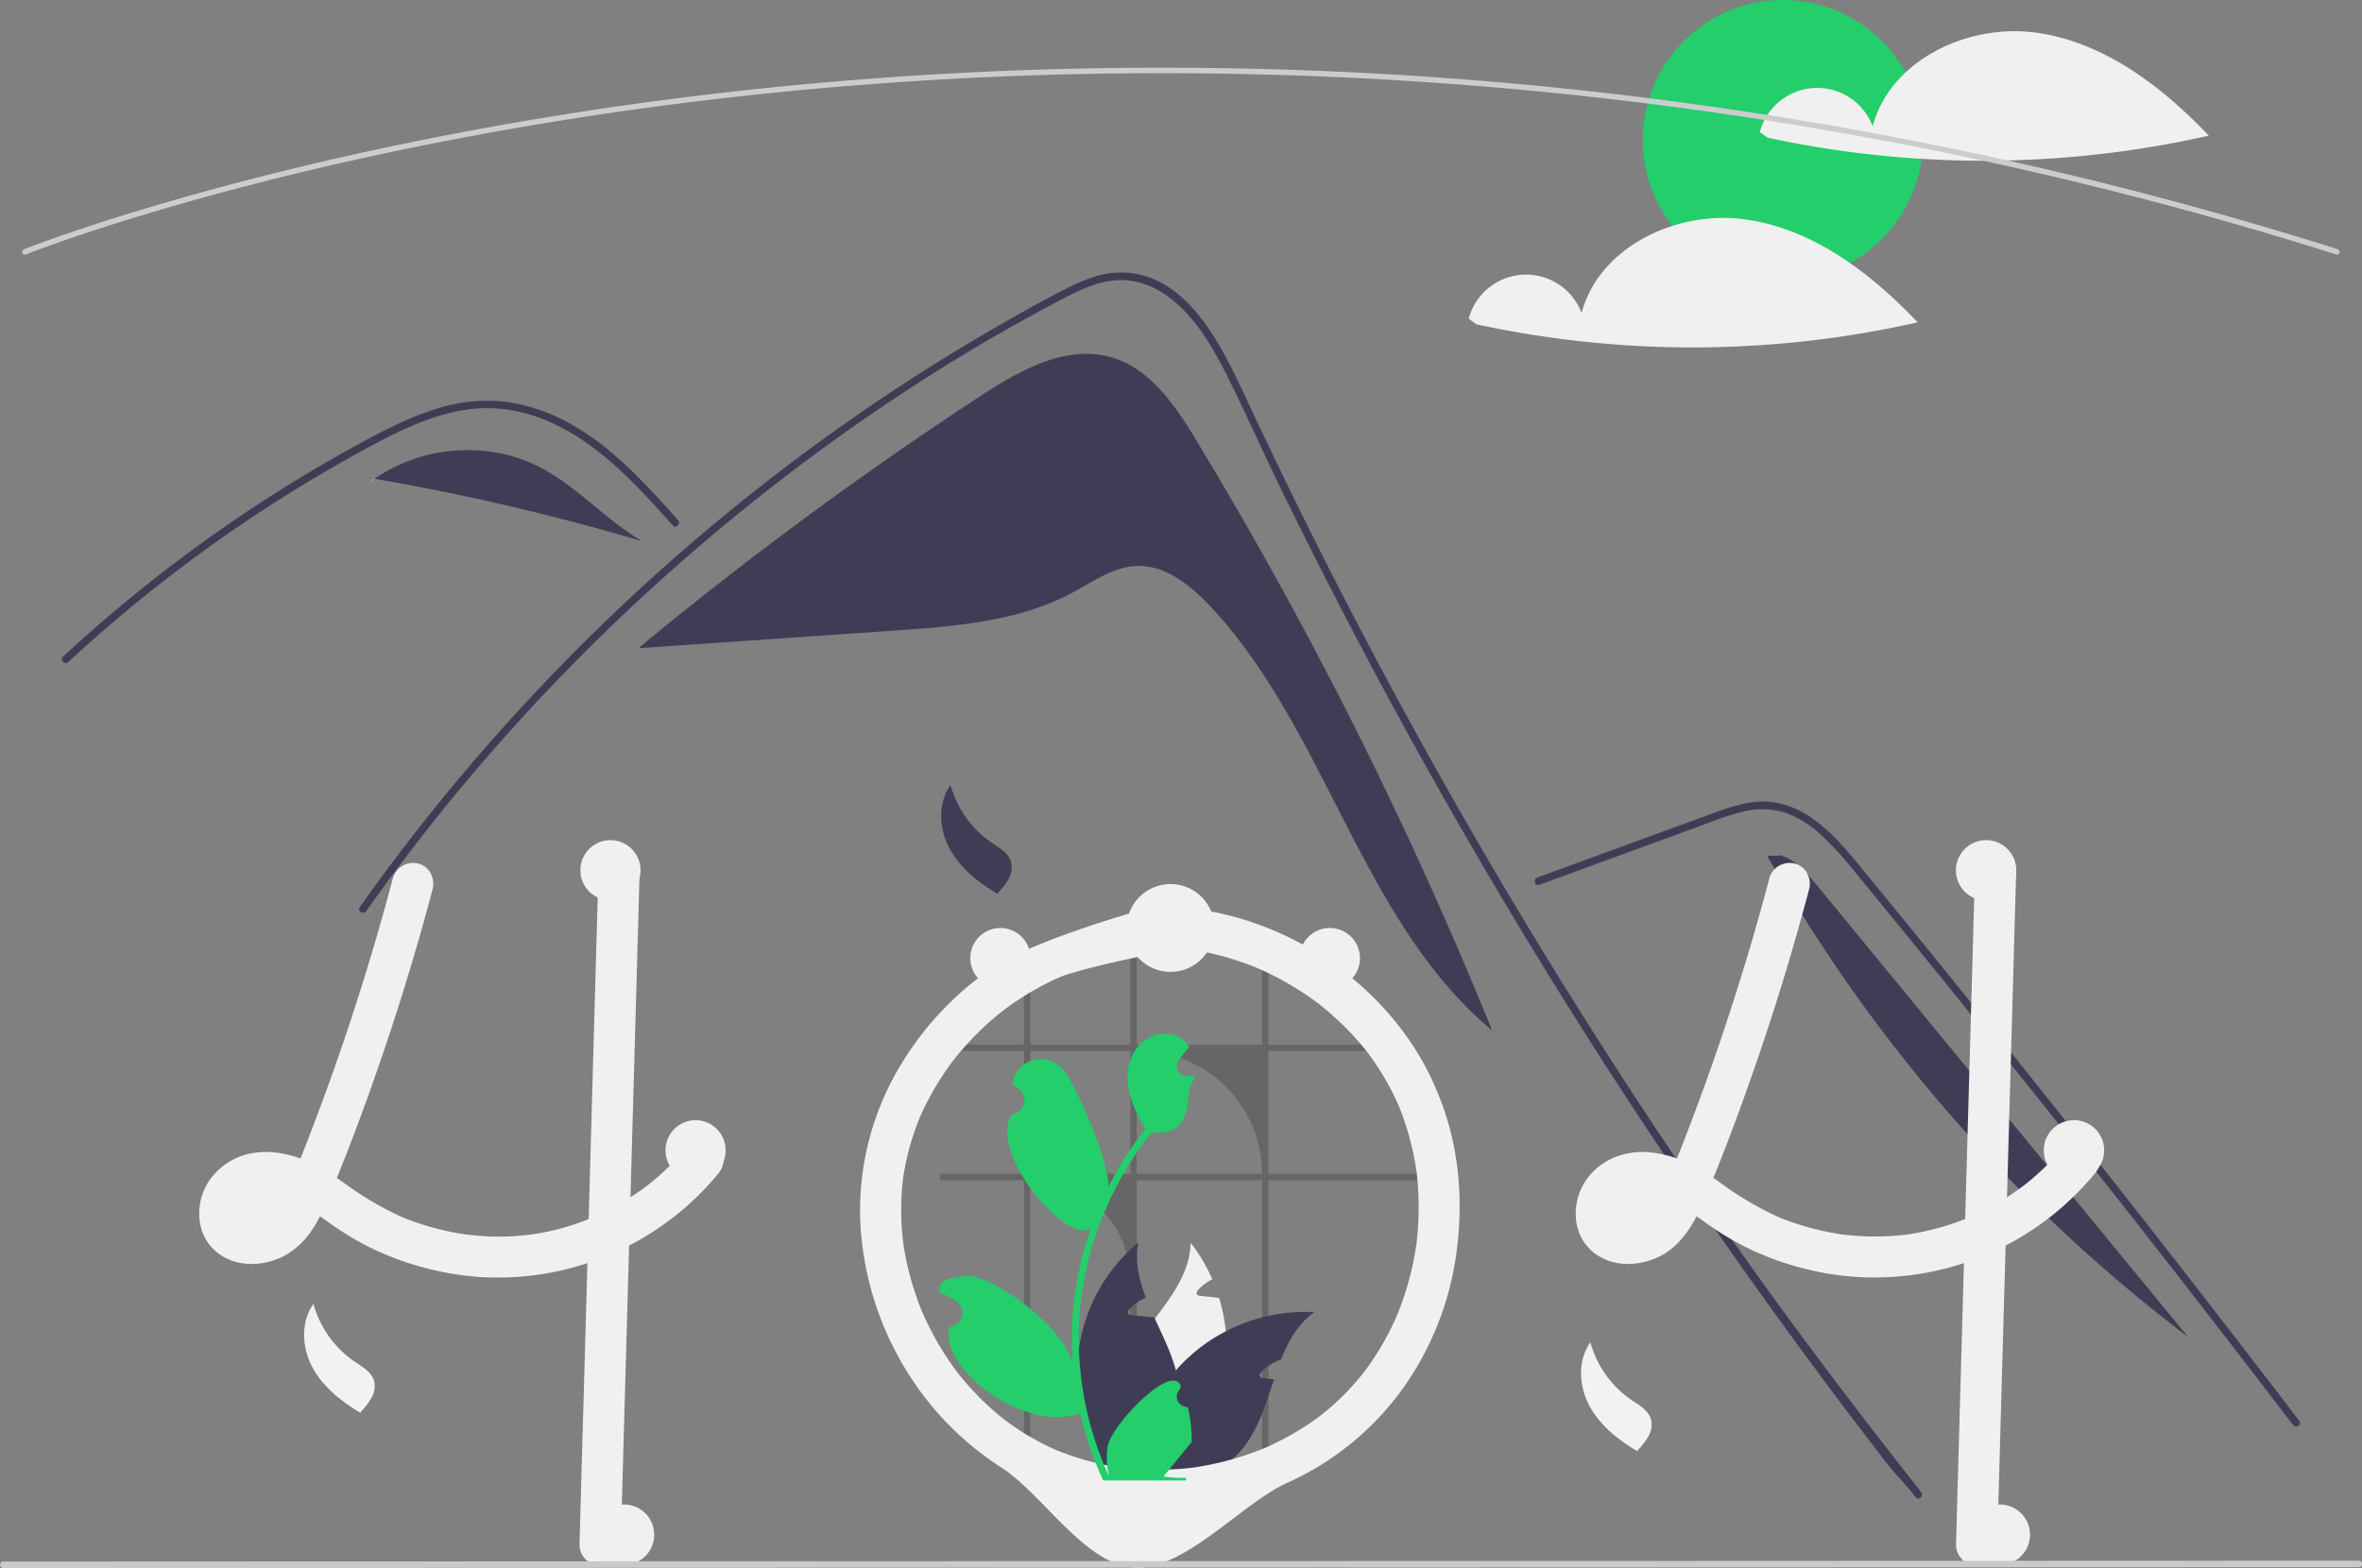 <svg xmlns="http://www.w3.org/2000/svg" width="860.131" height="571.148" viewBox="0 0 860.131 571.148">
  <rect x="0" y="0" width="860.131" height="571.148" fill="#808080" stroke="none"/>
  <g id="_404" data-name="404" transform="translate(-0.005)">
    <path id="Path_1" data-name="Path 1" d="M605.67,324.953c-7.669-12.685-16.757-26.228-30.99-30.37-16.482-4.8-33.413,4.732-47.775,14.134A1392.131,1392.131,0,0,0,403.013,400l.043.493,92.451-6.376c22.265-1.535,45.3-3.283,64.972-13.816,7.466-4,14.745-9.336,23.206-9.708,10.512-.462,19.677,6.879,26.88,14.549C653.172,430.515,665.5,499.9,713.3,539.76A1516.984,1516.984,0,0,0,605.67,324.953Z" transform="translate(-169.934 -164.426)" fill="#3f3d56"/>
    <path id="Path_2" data-name="Path 2" d="M867.571,709.781c-4.712-5.95-6.637-7.343-11.285-13.348q-56.764-73.416-106.708-151.792-33.923-53.23-64.483-108.5-14.549-26.278-28.3-52.969-10.67-20.7-20.865-41.638c-1.944-3.988-3.832-7.994-5.711-12.009-4.428-9.442-8.773-18.931-13.439-28.245-5.317-10.616-11.789-21.745-21.553-28.877a29.4,29.4,0,0,0-15.319-5.895c-7.948-.513-15.282,2.769-22.176,6.353-50.439,26.3-97.659,59.276-140.37,96.8A730.781,730.781,0,0,0,303.322,496.247c-1.008,1.439-3.392.064-2.374-1.384q6.009-8.5,12.257-16.813a734.818,734.818,0,0,1,187.6-174.986q18.248-11.826,37.183-22.542c6.362-3.6,12.752-7.16,19.251-10.5,6.371-3.273,13.137-6.215,20.416-6.325,24.77-.385,37.6,27.667,46.405,46.543q4.153,8.911,8.406,17.766,16.075,33.621,33.387,66.628,10.684,20.379,21.837,40.52,34.707,62.718,73.779,122.9c34.506,53.143,68.737,100.089,108.046,149.785C870.6,709.213,868.662,711.175,867.571,709.781Z" transform="translate(-169.934 -164.426)" fill="#3f3d56"/>
    <path id="Path_3" data-name="Path 3" d="M414.916,355.8c-1.439-1.6-2.869-3.209-4.318-4.813-11.422-12.633-23.679-25.118-39.364-32.361a57.11,57.11,0,0,0-23.927-5.546c-8.562.028-16.932,2.273-24.843,5.418-3.74,1.494-7.4,3.19-11,5-4.116,2.072-8.159,4.281-12.183,6.509q-11.331,6.27-22.368,13.091-21.961,13.572-42.546,29.216-10.671,8.113-20.9,16.758-9.516,8.031-18.646,16.492c-1.3,1.2-3.245-.743-1.944-1.943,1.6-1.494,3.227-2.979,4.85-4.446q6.875-6.215,13.971-12.193,12.939-10.918,26.549-20.993,21.163-15.676,43.783-29.225Q293.33,330,304.945,323.8c2.338-1.247,4.7-2.466,7.1-3.621a113.113,113.113,0,0,1,16.868-6.866,60.007,60.007,0,0,1,25.476-2.5,66.327,66.327,0,0,1,23.505,8.131c15.4,8.608,27.346,21.919,38.97,34.909C418.033,355.171,416.1,357.124,414.916,355.8Z" transform="translate(-169.934 -164.426)" fill="#3f3d56"/>
    <path id="Path_4" data-name="Path 4" d="M730.477,486.711l36.9-13.5,18.323-6.7c5.968-2.183,11.921-4.667,18.09-6.23a28.539,28.539,0,0,1,16.374.209,37.738,37.738,0,0,1,12.771,7.917,103.648,103.648,0,0,1,10.475,11.186c3.989,4.794,7.92,9.639,11.868,14.467q24.441,29.891,48.563,60.041t47.92,60.556q23.857,30.48,47.385,61.216,2.882,3.765,5.76,7.534c1.06,1.388,3.449.02,2.375-1.388q-23.7-31.045-47.736-61.835-24.092-30.864-48.516-61.466t-49.179-60.937q-6.167-7.558-12.354-15.1c-3.48-4.241-6.92-8.527-10.736-12.474-7.005-7.245-15.758-13.648-26.234-13.822-6.16-.1-12.121,1.852-17.844,3.923-6.17,2.232-12.325,4.506-18.486,6.759l-37.163,13.592-9.291,3.4c-1.649.6-.937,3.262.731,2.652Z" transform="translate(-169.934 -164.426)" fill="#3f3d56"/>
    <path id="Path_5" data-name="Path 5" d="M366.377,334.526c-18.754-9.639-42.771-7.751-60.005,4.291a855.835,855.835,0,0,1,97.371,22.726C390.46,353.759,380.07,341.564,366.377,334.526Z" transform="translate(-169.934 -164.426)" fill="#3f3d56"/>
    <path id="Path_6" data-name="Path 6" d="M306.188,338.784l-3.61,2.935c1.221-1.027,2.491-1.99,3.8-2.9Z" transform="translate(-169.934 -164.426)" fill="#f2f2f2"/>
    <path id="Path_7" data-name="Path 7" d="M831.549,486.846c-3.633-4.422-7.56-9.052-12.994-10.848l-5.073.2a575.435,575.435,0,0,0,153.267,175.22Z" transform="translate(-169.934 -164.426)" fill="#3f3d56"/>
    <path id="Path_8" data-name="Path 8" d="M516.084,450.367a37.481,37.481,0,0,0,14.931,20.958c2.82,1.92,6.157,3.762,7.122,7.035a8.379,8.379,0,0,1-.874,6.15,24.884,24.884,0,0,1-3.861,5.041l-.137.512c-7-4.147-13.656-9.393-17.522-16.551s-4.406-16.539.341-23.145" transform="translate(-169.934 -164.426)" fill="#3f3d56"/>
    <path id="Path_9" data-name="Path 9" d="M749.084,653.367a37.481,37.481,0,0,0,14.931,20.958c2.82,1.92,6.157,3.762,7.122,7.035a8.378,8.378,0,0,1-.874,6.15,24.885,24.885,0,0,1-3.861,5.041l-.137.512c-7-4.147-13.656-9.393-17.522-16.551s-4.406-16.539.341-23.145" transform="translate(-169.934 -164.426)" fill="#f2f2f2"/>
    <path id="Path_10" data-name="Path 10" d="M284.084,639.367a37.481,37.481,0,0,0,14.931,20.958c2.82,1.92,6.157,3.762,7.122,7.035a8.379,8.379,0,0,1-.874,6.15,24.883,24.883,0,0,1-3.861,5.041l-.137.512c-7-4.147-13.656-9.393-17.522-16.551s-4.406-16.539.341-23.145" transform="translate(-169.934 -164.426)" fill="#f2f2f2"/>
    <circle id="Ellipse_1" data-name="Ellipse 1" cx="51" cy="51" r="51" transform="translate(598.249)" fill="#23ce6b"/>
    <path id="Path_11" data-name="Path 11" d="M911.219,176.3c-24.717-3.341-52.935,10.019-59.341,34.124a21.6,21.6,0,0,0-41.094,2.109l2.83,2.027a372.276,372.276,0,0,0,160.659-.726C957.079,195.76,935.935,179.637,911.219,176.3Z" transform="translate(-169.934 -164.426)" fill="#f0f0f0"/>
    <path id="Path_12" data-name="Path 12" d="M805.219,244.3c-24.717-3.341-52.935,10.019-59.341,34.123a21.6,21.6,0,0,0-41.094,2.109l2.83,2.027a372.274,372.274,0,0,0,160.659-.726C851.079,263.76,829.935,247.637,805.219,244.3Z" transform="translate(-169.934 -164.426)" fill="#f0f0f0"/>
    <path id="Path_13" data-name="Path 13" d="M1020.95,257.154a.983.983,0,0,1-.3-.047C756.237,173.489,523.2,184.424,374.264,208.321c-20.269,3.251-40.591,7.006-60.4,11.161-5.058,1.06-10.306,2.2-15.6,3.378-6.319,1.407-12.554,2.856-18.532,4.306q-3.873.917-7.595,1.849c-3.758.928-7.572,1.895-11.66,2.957-4.568,1.178-9.209,2.413-13.8,3.672a.438.438,0,0,1-.051.015h0c-5.183,1.415-10.338,2.871-15.323,4.325-2.7.779-5.3,1.548-7.8,2.307-.279.077-.526.151-.776.228l-.536.163c-.311.095-.617.188-.924.275l-.02.006h0l-.812.252c-.968.293-1.912.579-2.841.864-24.545,7.566-38.038,12.949-38.171,13a1,1,0,1,1-.744-1.856c.134-.053,13.693-5.463,38.328-13.058.932-.286,1.879-.572,2.85-.866l.754-.234c.026-.01.052-.018.078-.025.305-.087.61-.18.919-.273l.537-.163c.268-.081.531-.161.8-.235,2.479-.754,5.093-1.524,7.8-2.307,4.987-1.455,10.148-2.911,15.334-4.328.016-.006.033-.01.049-.015h0c4.6-1.263,9.263-2.5,13.845-3.685,4.094-1.063,7.915-2.032,11.68-2.962q3.738-.93,7.609-1.853c5.985-1.451,12.233-2.9,18.563-4.312,5.3-1.184,10.556-2.322,15.622-3.383,19.843-4.162,40.2-7.923,60.5-11.179,149.149-23.932,382.52-34.884,647.3,48.854a1,1,0,0,1-.3,1.953Z" transform="translate(-169.934 -164.426)" fill="#ccc"/>
    <path id="Path_14" data-name="Path 14" d="M432.923,584.266a6.729,6.729,0,0,0-1.7-2.67,6.426,6.426,0,0,0-.92-.71c-2.61-1.74-6.51-2.13-8.99,0a5.809,5.809,0,0,0-.69.71q-1.11,1.365-2.28,2.67c-1.28,1.46-2.59,2.87-3.96,4.24-.39.38-.78.77-1.18,1.15-.23.23-.46.45-.69.67-.88.84-1.78,1.65-2.69,2.45-.48.43-.96.85-1.45,1.26-.73.61-1.46,1.22-2.2,1.81-.07.05-.14.1-.21.16-.02.01-.03.03-.05.04s-.02,0-.03.02a.178.178,0,0,0-.07.05c-.22.15-.37.25-.48.34.04-.02.08-.05.12-.07-.18.14-.37.28-.55.42-1.75,1.29-3.54,2.53-5.37,3.69a99.2,99.2,0,0,1-14.22,7.55c-.33.13-.67.27-1.01.4a85.97,85.97,0,0,1-40.85,6.02q-2.13-.165-4.26-.45c-1.64-.24-3.27-.53-4.89-.86a97.935,97.935,0,0,1-18.02-5.44,118.648,118.648,0,0,1-20.66-12.12c-1-.71-2.01-1.42-3.02-2.11,1.15-2.82,2.28-5.64,3.38-8.48.55-1.37,1.08-2.74,1.6-4.12,4.09-10.63,7.93-21.36,11.61-32.13q5.58-16.365,10.53-32.92.51-1.68.99-3.36,2.6-8.745,4.98-17.53c.15-.57.31-1.13.45-1.7q.69-2.52,1.35-5.04c1-3.79-1.26-8.32-5.24-9.23a7.634,7.634,0,0,0-9.22,5.24c-.43,1.62-.86,3.23-1.3,4.85q-3.165,11.745-6.66,23.41l-1.02,3.36q-7.71,25.41-16.93,50.31-1.11,3.015-2.25,6.01c-.37.98-.74,1.96-1.12,2.94-.73,1.93-1.48,3.86-2.23,5.79-.43,1.13-.87,2.26-1.31,3.38-.29.71-.57,1.42-.85,2.12a41.809,41.809,0,0,0-8.81-2.12l-.48-.06a27.4,27.4,0,0,0-7.01.06,23.914,23.914,0,0,0-17.24,10.66c-4.77,7.51-4.71,18.25,1.98,24.63,6.89,6.57,17.32,6.52,25.43,2.41a28.351,28.351,0,0,0,10.52-9.86,50.57,50.57,0,0,0,2.74-4.65c.21.14.42.28.63.43.8.56,1.6,1.13,2.39,1.69a111.735,111.735,0,0,0,14.51,8.91,108.361,108.361,0,0,0,34.62,10.47c.27.03.53.07.8.1,1.33.17,2.67.3,4.01.41a103.782,103.782,0,0,0,55.58-11.36q2.175-1.125,4.31-2.36,3.315-1.92,6.48-4.08c1.15-.78,2.27-1.57,3.38-2.4a101.035,101.035,0,0,0,13.51-11.95q2.355-2.475,4.51-5.11a8.062,8.062,0,0,0,2.2-5.3A7.565,7.565,0,0,0,432.923,584.266Zm-165.59,23.82c.21-.15.42-.31.62-.47C267.893,607.766,267.6,607.936,267.333,608.086Zm3.21-3.23c-.23.26-.44.52-.67.78a23.371,23.371,0,0,1-2.25,2.2c-.11.1-.23.2-.35.29a.01.01,0,0,0-.01.01,3.816,3.816,0,0,0-.42.22q-.645.39-1.32.72a17,17,0,0,1-2.71.75,16.793,16.793,0,0,1-2.13.02h-.02a14.822,14.822,0,0,1-1.45-.4c-.24-.12-.47-.26-.7-.4-.09-.08-.17-.16-.22-.21a2.447,2.447,0,0,1-.27-.29.01.01,0,0,0,0-.007.01.01,0,0,0-.007,0c-.11-.2-.23-.4-.34-.6a.031.031,0,0,1-.01-.02c-.08-.25-.15-.51-.21-.77a12.509,12.509,0,0,1,.01-1.37,13.459,13.459,0,0,1,.54-1.88,11.078,11.078,0,0,1,.69-1.26c.02-.04.12-.2.23-.38.01-.01.01-.01.01-.02.15-.17.3-.35.46-.51.27-.3.56-.56.85-.83a18.029,18.029,0,0,1,1.75-1.01,19.478,19.478,0,0,1,2.93-.79,24.988,24.988,0,0,1,4.41.04,30.312,30.312,0,0,1,4.1,1.01,36.945,36.945,0,0,1-2.77,4.54C270.623,604.746,270.583,604.806,270.543,604.856Zm-11.12-3.29a2.181,2.181,0,0,1-.31.39,1.409,1.409,0,0,1,.31-.39Z" transform="translate(-169.934 -164.426)" fill="#f0f0f0"/>
    <path id="Path_15" data-name="Path 15" d="M402.863,482.136q-.135,4.71-.27,9.42-.285,10.455-.59,20.92-.315,11.775-.66,23.54-.165,6.075-.34,12.15-.465,16.365-.92,32.72c-.03,1.13-.07,2.25-.1,3.38l-.45,16.23q-.255,8.8-.5,17.61-.18,6.6-.37,13.21-1.35,47.895-2.7,95.79a7.648,7.648,0,0,1-7.5,7.5,7.561,7.561,0,0,1-7.5-7.5q.75-26.94,1.52-53.88.675-24.36,1.37-48.72.225-8.025.45-16.06.345-12.09.68-24.18c.03-1.13.07-2.25.1-3.38.02-.99.05-1.97.08-2.96q.66-23.475,1.32-46.96.27-9.24.52-18.49.3-10.545.6-21.08c.09-3.09.17-6.17.26-9.26a7.648,7.648,0,0,1,7.5-7.5A7.561,7.561,0,0,1,402.863,482.136Z" transform="translate(-169.934 -164.426)" fill="#f0f0f0"/>
    <path id="Path_16" data-name="Path 16" d="M814.291,484.217a893.23,893.23,0,0,1-28.161,87.941c-3.007,7.946-6.083,15.877-9.372,23.712l.756-1.792a54.585,54.585,0,0,1-5.59,10.612q-.229.321-.467.636,1.166-1.49.443-.589c-.254.3-.5.6-.768.9a23.646,23.646,0,0,1-2.249,2.2q-.3.258-.612.5l.938-.729c-.109.257-.873.6-1.111.743a18.268,18.268,0,0,1-2.4,1.219l1.792-.756a19.082,19.082,0,0,1-4.231,1.161l1.994-.268a17.021,17.021,0,0,1-4.3.046l1.994.268a14,14,0,0,1-3.4-.917l1.792.756a12.013,12.013,0,0,1-1.679-.9c-.271-.177-1.105-.809-.015.025,1.133.866.146.074-.088-.156-.194-.192-.37-.4-.56-.595-.882-.9,1,1.557.4.5a18.173,18.173,0,0,1-.878-1.637l.756,1.792a11.928,11.928,0,0,1-.728-2.651l.268,1.994a13.646,13.646,0,0,1,0-3.4l-.268,1.994a15.969,15.969,0,0,1,.995-3.68l-.756,1.792a16.73,16.73,0,0,1,1.178-2.3,6.73,6.73,0,0,1,.729-1.071c.049.016-1.269,1.513-.569.757.183-.2.354-.406.539-.6.3-.314.614-.6.926-.9,1.045-.994-1.462.966-.257.179a19.056,19.056,0,0,1,2.749-1.5l-1.792.756a20.311,20.311,0,0,1,5-1.34l-1.994.268a25.628,25.628,0,0,1,6.461.076L769.744,599a33.21,33.21,0,0,1,7.892,2.22l-1.792-.756c5.39,2.314,10.163,5.749,14.928,9.118a111.944,111.944,0,0,0,14.506,8.907A108.388,108.388,0,0,0,839.9,628.958a103.933,103.933,0,0,0,92.586-36.752,8.078,8.078,0,0,0,2.2-5.3,7.633,7.633,0,0,0-2.2-5.3c-2.752-2.526-7.949-3.239-10.607,0a95.63,95.63,0,0,1-8.107,8.727q-2.017,1.914-4.142,3.71-1.214,1.026-2.461,2.011c-.393.311-1.619,1.138.263-.2-.431.306-.845.64-1.271.955A99.266,99.266,0,0,1,885.83,608.37l1.792-.756a96.833,96.833,0,0,1-24.171,6.622l1.994-.268a97.647,97.647,0,0,1-25.754-.038l1.994.268a99.8,99.8,0,0,1-24.857-6.77l1.792.756a116.024,116.024,0,0,1-21.736-12.591A86.88,86.88,0,0,0,785.77,588.6a42.823,42.823,0,0,0-14.438-4.388c-9.439-1.111-19.057,2.566-24.246,10.72-4.776,7.5-4.714,18.244,1.974,24.625,6.888,6.573,17.318,6.517,25.436,2.406,7.817-3.959,12.513-12.185,15.815-19.942,7.431-17.455,14.01-35.314,20.14-53.263q9.1-26.637,16.5-53.813.917-3.366,1.807-6.739c1-3.789-1.261-8.32-5.238-9.226a7.633,7.633,0,0,0-9.226,5.238Z" transform="translate(-169.934 -164.426)" fill="#f0f0f0"/>
    <path id="Path_17" data-name="Path 17" d="M889.124,482.136l-2.7,95.793-2.685,95.294-1.518,53.884a7.565,7.565,0,0,0,7.5,7.5,7.649,7.649,0,0,0,7.5-7.5l2.7-95.793,2.685-95.294,1.518-53.884a7.565,7.565,0,0,0-7.5-7.5,7.649,7.649,0,0,0-7.5,7.5Z" transform="translate(-169.934 -164.426)" fill="#f0f0f0"/>
    <path id="Path_18" data-name="Path 18" d="M629.526,700.361h2.329V594.319h54.329V592H631.854V547.252H673.81q-.923-1.173-1.9-2.317H631.854V515.382c-.77-.328-1.547-.645-2.329-.943v30.5H583.873V507.07c-.782.036-1.553.09-2.329.155v37.71h-36.42V516.684c-.782.346-1.553.711-2.317,1.093v27.158H512.191v2.317h30.616V592H512.191v2.323h30.616V700.361h2.317V594.319a36.414,36.414,0,0,1,36.42,36.427v69.614h2.329V594.319h45.652ZM545.125,592V547.252h36.42V592Zm38.749,0V547.252h.914a44.741,44.741,0,0,1,44.738,44.742Z" transform="translate(-169.934 -164.426)" opacity="0.2"/>
    <path id="Path_19" data-name="Path 19" d="M615.3,668.566a63.058,63.058,0,0,1-20.05,33.7c-.74.64-1.48,1.26-2.25,1.87q-2.8.255-5.57.52c-1.53.14-3.04.29-4.54.43l-.27.03-.19-1.64-.76-6.64a37.623,37.623,0,0,1-3.3-32.44c2.64-7.12,7.42-13.41,12.12-19.65,6.49-8.62,12.8-17.14,13.03-27.65a60.545,60.545,0,0,1,7.9,13.33,16.432,16.432,0,0,0-5.12,3.77c-.41.45-.82,1.08-.54,1.62.24.46.84.57,1.36.63l3.76.39c1,.11,2,.21,3,.32a63.989,63.989,0,0,1,2.45,12.18A61.187,61.187,0,0,1,615.3,668.566Z" transform="translate(-169.934 -164.426)" fill="#f0f0f0"/>
    <path id="Path_20" data-name="Path 20" d="M648.5,642.356c-5.9,4.29-9.35,10.46-12.03,17.26a16.628,16.628,0,0,0-7.17,4.58c-.41.45-.82,1.08-.54,1.62.24.46.84.57,1.36.63l3.76.39c-2.68,8.04-5.14,16.36-9.88,23.15a36.989,36.989,0,0,1-12.03,10.91,38.484,38.484,0,0,1-4.02,1.99q-7.62.585-14.95,1.25-2.8.255-5.57.52c-1.53.14-3.04.29-4.54.43q-.015-.825,0-1.65a63.3,63.3,0,0,1,15.25-39.86c.45-.52.91-1.03,1.38-1.54a61.791,61.791,0,0,1,16.81-12.7,62.655,62.655,0,0,1,32.17-6.98Z" transform="translate(-169.934 -164.426)" fill="#3f3d56"/>
    <path id="Path_21" data-name="Path 21" d="M589.163,699.526l-1.15,3.4-.58,1.73c-1.53.14-3.04.29-4.54.43l-.27.03-4.96.51c-.43-.5-.86-1.01-1.28-1.53a62.03,62.03,0,0,1,8.07-87.11c-1.32,6.91.22,13.53,2.75,20.1-.27.11-.53.22-.78.34a16.432,16.432,0,0,0-5.12,3.77c-.41.45-.82,1.08-.54,1.62.24.46.84.57,1.36.63l3.76.39c1,.11,2,.21,3,.32l1.41.15c.07.15.13.29.2.44,2.85,6.18,5.92,12.39,7.65,18.83a43.666,43.666,0,0,1,1.02,4.91A37.6,37.6,0,0,1,589.163,699.526Z" transform="translate(-169.934 -164.426)" fill="#3f3d56"/>
    <path id="Path_22" data-name="Path 22" d="M689.821,554.487c-8.609-16.792-21.946-30.921-37.632-41.3a114.237,114.237,0,0,0-52.563-18.38q-3.69-.335-7.4-.393c-2.921-.044-46.866,12.632-61.587,22.982a114.3,114.3,0,0,0-35.333,39.527,102.5,102.5,0,0,0-12.126,51.633,113.564,113.564,0,0,0,14.7,51.476,110.476,110.476,0,0,0,36.444,38.746c15.339,9.786,30.746,35.735,48.855,36.651,18.246.923,39.054-23.555,55.7-30.987A104.426,104.426,0,0,0,680.6,670.434a110.25,110.25,0,0,0,19.6-48.948c2.574-18.083,1.374-36.733-4.8-54.016a111.847,111.847,0,0,0-5.58-12.983c-1.78-3.505-7-4.8-10.261-2.691a7.68,7.68,0,0,0-2.691,10.261q1.568,3.088,2.915,6.278l-.756-1.792a101.151,101.151,0,0,1,6.876,25.538l-.268-1.994a109.232,109.232,0,0,1-.066,28.682l.268-1.994a109.737,109.737,0,0,1-7.555,27.674l.756-1.792a104.206,104.206,0,0,1-6.672,13.1q-1.923,3.185-4.081,6.222c-.632.888-1.283,1.761-1.939,2.631-.856,1.136,1.167-1.483.282-.369-.151.19-.3.38-.452.569q-.681.852-1.382,1.688a93.61,93.61,0,0,1-10.177,10.384q-1.366,1.192-2.778,2.331c-.469.378-.932.773-1.421,1.125.019-.013,1.58-1.2.656-.511-.291.216-.578.436-.87.652q-2.91,2.156-5.974,4.092a103.48,103.48,0,0,1-14.756,7.713l1.792-.756a109.215,109.215,0,0,1-27.6,7.552l1.994-.268a108.151,108.151,0,0,1-28.589.051l1.994.268a99.838,99.838,0,0,1-25.1-6.785l1.792.756a93.641,93.641,0,0,1-13.416-6.991q-3.174-2-6.184-4.247c-.286-.214-.57-.43-.855-.646-.916-.691.658.51.67.518a19.179,19.179,0,0,1-1.535-1.225q-1.454-1.184-2.861-2.422a101.989,101.989,0,0,1-10.493-10.709q-1.213-1.434-2.374-2.91c-.335-.426-.946-1.29.4.529-.178-.239-.362-.474-.542-.712q-.647-.857-1.276-1.728-2.2-3.048-4.188-6.246a109.29,109.29,0,0,1-7.805-15.108l.756,1.792a106.587,106.587,0,0,1-7.34-26.837l.268,1.994a97.869,97.869,0,0,1-.048-25.636l-.268,1.994a94.676,94.676,0,0,1,6.595-23.959l-.756,1.792a101.56,101.56,0,0,1,7.2-13.856q2.066-3.323,4.378-6.485.525-.718,1.062-1.428c.324-.428,1.215-1.493-.305.388.149-.185.293-.374.439-.56q1.269-1.608,2.6-3.165a107.4,107.4,0,0,1,10.883-11.021q1.474-1.292,2.995-2.529.691-.562,1.391-1.113c.187-.147.376-.291.562-.439-2,1.59-.555.433-.1.093q3.134-2.348,6.435-4.461a103.647,103.647,0,0,1,15.386-8.108l-1.792.756c7.76-3.258,42.141-10.949,48.394-10.11l-1.994-.268a106.229,106.229,0,0,1,26.72,7.382l-1.792-.756a110.3,110.3,0,0,1,12.6,6.329q3.043,1.784,5.967,3.762,1.383.937,2.738,1.915.677.489,1.346.989c.248.185.494.373.741.558,1.039.779-1.431-1.128-.342-.267A110.839,110.839,0,0,1,660.4,539.2q2.4,2.445,4.637,5.045,1.147,1.334,2.246,2.708c.364.455,1.605,2.1.084.085.372.493.747.982,1.114,1.479a97.978,97.978,0,0,1,8.392,13.538c1.793,3.5,6.987,4.8,10.261,2.691A7.677,7.677,0,0,0,689.821,554.487Z" transform="translate(-169.934 -164.426)" fill="#f0f0f0"/>
    <path id="Path_23" data-name="Path 23" d="M602.431,676.882a3.78,3.78,0,0,1-2.739-6.551l.259-1.03-.1-.247c-3.48-8.3-25.685,14.833-26.645,22.632a30.027,30.027,0,0,0,.527,10.327,120.393,120.393,0,0,1-10.952-50,116.222,116.222,0,0,1,.721-12.963q.6-5.293,1.657-10.51a121.787,121.787,0,0,1,24.151-51.617c6.874.384,12.9-.663,13.48-13.985.1-2.37,1.861-4.422,2.248-6.756-.656.086-1.323.14-1.979.183l-.624.032-.077,0a3.745,3.745,0,0,1-3.076-6.1l.851-1.046c.43-.538.871-1.065,1.3-1.6a1.862,1.862,0,0,0,.14-.161c.495-.613.99-1.216,1.485-1.829a10.828,10.828,0,0,0-3.55-3.432c-4.959-2.9-11.8-.893-15.384,3.593S579.851,556.6,581.1,562.2a43.4,43.4,0,0,0,6,13.383c-.269.344-.549.678-.818,1.022a122.576,122.576,0,0,0-12.794,20.268c1.016-7.939-11.412-36.608-16.218-42.68-5.773-7.294-17.611-4.111-18.628,5.136q-.015.134-.029.268,1.071.6,2.1,1.282a5.127,5.127,0,0,1-2.067,9.33l-.1.016c-9.556,13.644,21.077,49.155,28.745,41.181a125.108,125.108,0,0,0-6.735,31.693,118.658,118.658,0,0,0,.086,19.16l-.032-.226c-1.7-13.882-30.931-34.522-39.466-32.8-4.917.99-9.76.765-9.013,5.725q.018.119.036.237a34.437,34.437,0,0,1,3.862,1.861q1.071.6,2.1,1.282a5.127,5.127,0,0,1-2.067,9.33l-.1.016-.215.032c-4.35,14.966,27.907,39.12,47.518,31.435h.011a125.079,125.079,0,0,0,8.4,24.528h30.015c.108-.333.2-.678.3-1.011a34.1,34.1,0,0,1-8.305-.495c2.227-2.732,4.454-5.487,6.681-8.219a1.88,1.88,0,0,0,.14-.161c1.13-1.4,2.27-2.786,3.4-4.185v0a49.953,49.953,0,0,0-1.464-12.725ZM568.06,609.269l.016-.021-.016.043ZM561.412,669.2l-.258-.581c.011-.42.011-.839,0-1.269,0-.118-.021-.237-.021-.355.1.742.183,1.485.29,2.227Z" transform="translate(-169.934 -164.426)" fill="#23ce6b"/>
    <circle id="Ellipse_2" data-name="Ellipse 2" cx="11" cy="11" r="11" transform="translate(84.249 428)" fill="#f0f0f0"/>
    <circle id="Ellipse_3" data-name="Ellipse 3" cx="11" cy="11" r="11" transform="translate(216.249 548)" fill="#f0f0f0"/>
    <circle id="Ellipse_4" data-name="Ellipse 4" cx="11" cy="11" r="11" transform="translate(717.249 548)" fill="#f0f0f0"/>
    <circle id="Ellipse_5" data-name="Ellipse 5" cx="11" cy="11" r="11" transform="translate(744.249 408)" fill="#f0f0f0"/>
    <circle id="Ellipse_6" data-name="Ellipse 6" cx="11" cy="11" r="11" transform="translate(712.249 306)" fill="#f0f0f0"/>
    <path id="Path_24" data-name="Path 24" d="M434.183,583.426a10.949,10.949,0,1,1-.21-2.16,10.949,10.949,0,0,1,.21,2.16Z" transform="translate(-169.934 -164.426)" fill="#f0f0f0"/>
    <circle id="Ellipse_7" data-name="Ellipse 7" cx="11" cy="11" r="11" transform="translate(473.249 338)" fill="#f0f0f0"/>
    <path id="Path_25" data-name="Path 25" d="M545.183,513.426a10.949,10.949,0,1,1-.21-2.16A10.949,10.949,0,0,1,545.183,513.426Z" transform="translate(-169.934 -164.426)" fill="#f0f0f0"/>
    <path id="Path_26" data-name="Path 26" d="M403.183,481.426a10.949,10.949,0,1,1-.21-2.16A10.949,10.949,0,0,1,403.183,481.426Z" transform="translate(-169.934 -164.426)" fill="#f0f0f0"/>
    <circle id="Ellipse_8" data-name="Ellipse 8" cx="11" cy="11" r="11" transform="translate(588.249 432)" fill="#f0f0f0"/>
    <circle id="Ellipse_9" data-name="Ellipse 9" cx="16" cy="16" r="16" transform="translate(410.249 322)" fill="#f0f0f0"/>
    <path id="Path_27" data-name="Path 27" d="M1028.88,735.267l-857.75.307a1.191,1.191,0,0,1,0-2.381l857.75-.307a1.191,1.191,0,1,1,0,2.381Z" transform="translate(-169.934 -164.426)" fill="#cacaca"/>
  </g>
</svg>
